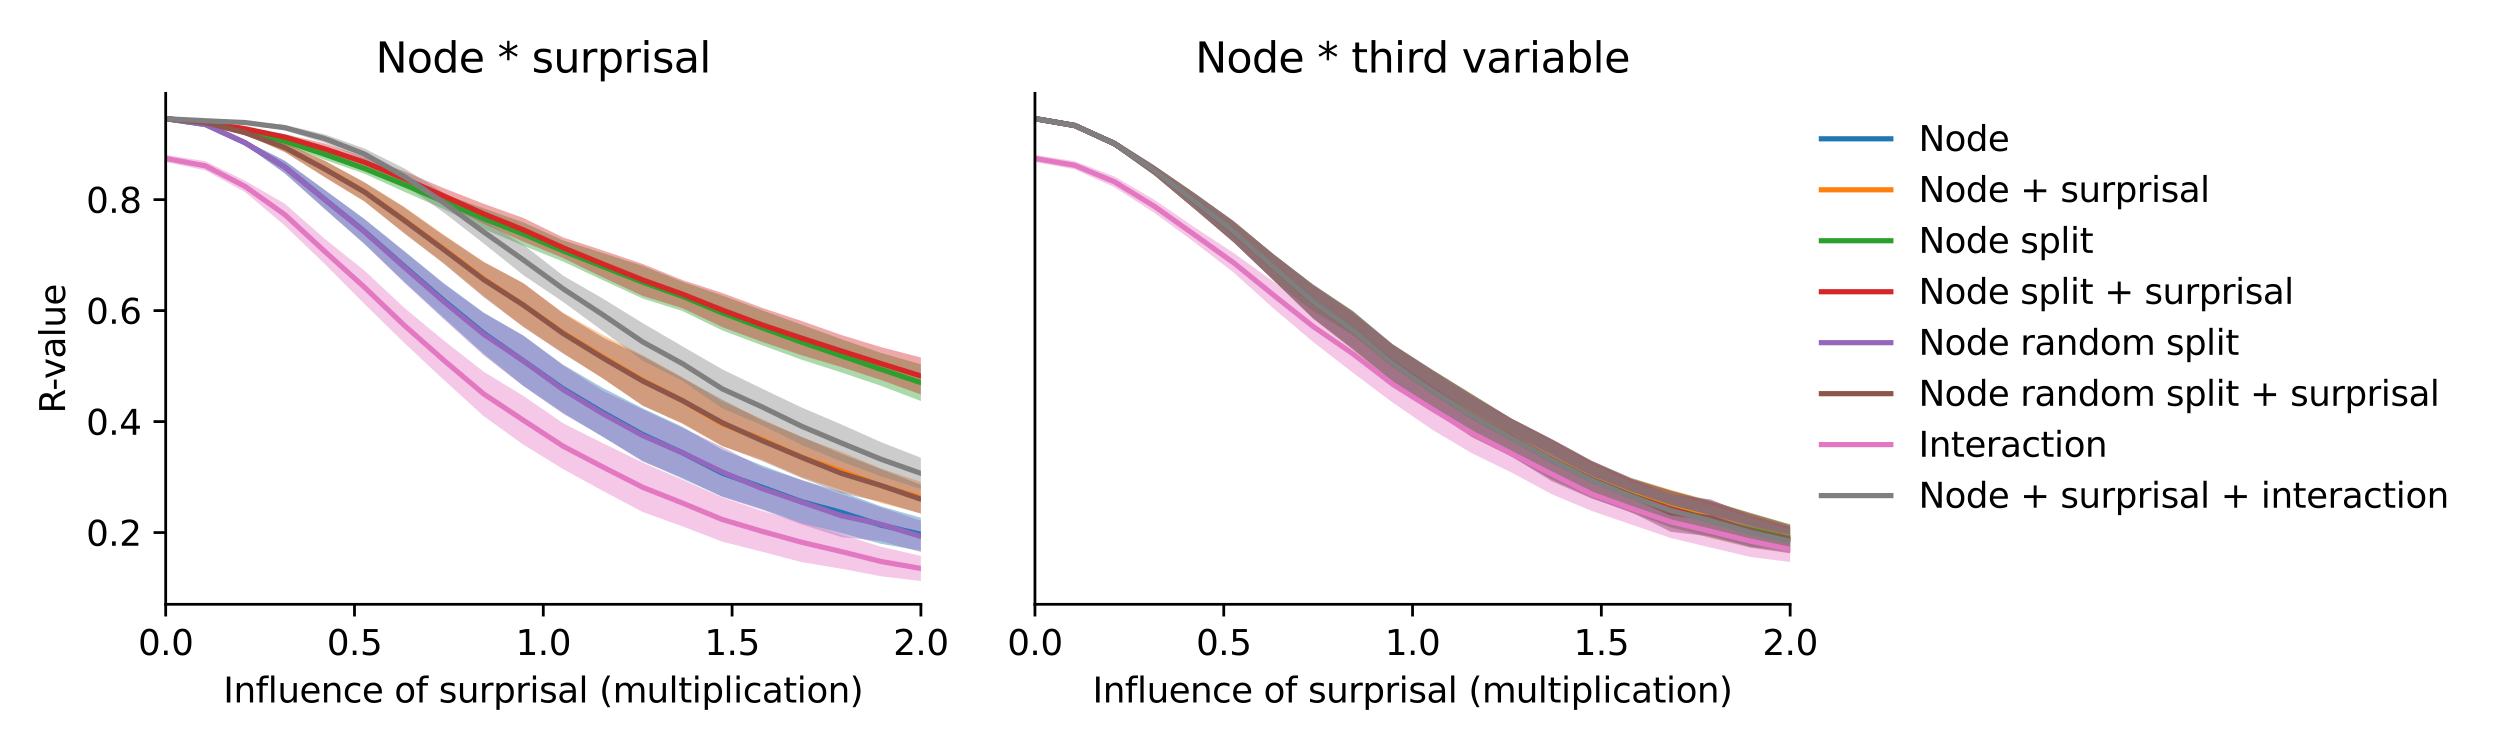 <?xml version="1.0" encoding="utf-8" standalone="no"?>
<!DOCTYPE svg PUBLIC "-//W3C//DTD SVG 1.1//EN"
  "http://www.w3.org/Graphics/SVG/1.1/DTD/svg11.dtd">
<svg xmlns:xlink="http://www.w3.org/1999/xlink" width="720pt" height="216pt" viewBox="0 0 720 216" xmlns="http://www.w3.org/2000/svg" version="1.1">
 <defs>
  <style type="text/css">*{stroke-linejoin: round; stroke-linecap: butt}</style>
 </defs>
 <g id="figure_1">
  <g id="patch_1">
   <path d="M 0 216 
L 720 216 
L 720 0 
L 0 0 
z
" style="fill: #ffffff"/>
  </g>
  <g id="axes_1">
   <g id="patch_2">
    <path d="M 47.72 174.04 
L 265.215 174.04 
L 265.215 26.88 
L 47.72 26.88 
z
" style="fill: #ffffff"/>
   </g>
   <g id="PolyCollection_1">
    <path d="M 47.72 33.645 
L 47.72 34.704 
L 59.167 36.402 
L 70.614 41.784 
L 82.061 49.922 
L 93.508 60.146 
L 104.956 70.215 
L 116.403 81.149 
L 127.85 91.581 
L 139.297 101.907 
L 150.744 111.137 
L 162.191 118.907 
L 173.638 125.854 
L 185.085 132.692 
L 196.532 137.888 
L 207.979 143.005 
L 219.427 146.591 
L 230.874 150.687 
L 242.321 153.502 
L 253.768 156.642 
L 265.215 158.632 
L 265.215 149.11 
L 265.215 149.11 
L 253.768 145.842 
L 242.321 141.647 
L 230.874 138.296 
L 219.427 134.021 
L 207.979 129.518 
L 196.532 122.908 
L 185.085 117.594 
L 173.638 111.732 
L 162.191 105.032 
L 150.744 96.708 
L 139.297 89.999 
L 127.85 81.596 
L 116.403 72.245 
L 104.956 63.053 
L 93.508 54.67 
L 82.061 46.32 
L 70.614 40.502 
L 59.167 35.314 
L 47.72 33.645 
z
" clip-path="url(#p6523607a8d)" style="fill: #1f77b4; fill-opacity: 0.4"/>
   </g>
   <g id="PolyCollection_2">
    <path d="M 47.72 33.653 
L 47.72 34.72 
L 59.167 35.851 
L 70.614 38.738 
L 82.061 43.822 
L 93.508 50.99 
L 104.956 57.983 
L 116.403 67.074 
L 127.85 75.784 
L 139.297 85.303 
L 150.744 94.068 
L 162.191 101.639 
L 173.638 109.037 
L 185.085 116.729 
L 196.532 122.104 
L 207.979 128.5 
L 219.427 132.404 
L 230.874 137.389 
L 242.321 141.136 
L 253.768 144.885 
L 265.215 147.829 
L 265.215 138.769 
L 265.215 138.769 
L 253.768 134.932 
L 242.321 130.137 
L 230.874 125.937 
L 219.427 120.634 
L 207.979 115.572 
L 196.532 108.612 
L 185.085 102.273 
L 173.638 96.479 
L 162.191 90.062 
L 150.744 81.624 
L 139.297 75.338 
L 127.85 67.629 
L 116.403 59.531 
L 104.956 52.459 
L 93.508 46.259 
L 82.061 41.154 
L 70.614 37.68 
L 59.167 34.789 
L 47.72 33.653 
z
" clip-path="url(#p6523607a8d)" style="fill: #ff7f0e; fill-opacity: 0.4"/>
   </g>
   <g id="PolyCollection_3">
    <path d="M 47.72 33.655 
L 47.72 34.724 
L 59.167 35.998 
L 70.614 38.253 
L 82.061 41.678 
L 93.508 46.033 
L 104.956 50.038 
L 116.403 55.22 
L 127.85 60.268 
L 139.297 65.936 
L 150.744 70.792 
L 162.191 75.339 
L 173.638 80.691 
L 185.085 85.982 
L 196.532 89.574 
L 207.979 95.141 
L 219.427 99.432 
L 230.874 103.604 
L 242.321 107.272 
L 253.768 111.138 
L 265.215 115.501 
L 265.215 104.916 
L 265.215 104.916 
L 253.768 101.651 
L 242.321 97.695 
L 230.874 93.515 
L 219.427 89.351 
L 207.979 85.09 
L 196.532 81.149 
L 185.085 76.559 
L 173.638 72.9 
L 162.191 69.231 
L 150.744 64.056 
L 139.297 59.993 
L 127.85 55.895 
L 116.403 51.126 
L 104.956 47.021 
L 93.508 42.868 
L 82.061 39.638 
L 70.614 37.399 
L 59.167 34.986 
L 47.72 33.655 
z
" clip-path="url(#p6523607a8d)" style="fill: #2ca02c; fill-opacity: 0.4"/>
   </g>
   <g id="PolyCollection_4">
    <path d="M 47.72 33.664 
L 47.72 34.738 
L 59.167 35.776 
L 70.614 37.462 
L 82.061 40.329 
L 93.508 44.444 
L 104.956 48.208 
L 116.403 53.509 
L 127.85 58.716 
L 139.297 64.492 
L 150.744 69.621 
L 162.191 74.321 
L 173.638 79.91 
L 185.085 85.227 
L 196.532 88.763 
L 207.979 94.191 
L 219.427 98.43 
L 230.874 102.328 
L 242.321 105.712 
L 253.768 109.473 
L 265.215 113.609 
L 265.215 102.955 
L 265.215 102.955 
L 253.768 99.978 
L 242.321 96.488 
L 230.874 92.451 
L 219.427 88.643 
L 207.979 84.363 
L 196.532 80.659 
L 185.085 76.01 
L 173.638 72.145 
L 162.191 68.388 
L 150.744 62.782 
L 139.297 58.687 
L 127.85 54.211 
L 116.403 49.32 
L 104.956 45.204 
L 93.508 41.317 
L 82.061 38.64 
L 70.614 36.69 
L 59.167 34.747 
L 47.72 33.664 
z
" clip-path="url(#p6523607a8d)" style="fill: #d62728; fill-opacity: 0.4"/>
   </g>
   <g id="PolyCollection_5">
    <path d="M 47.72 33.651 
L 47.72 34.709 
L 59.167 36.398 
L 70.614 41.769 
L 82.061 49.976 
L 93.508 60.216 
L 104.956 70.294 
L 116.403 81.375 
L 127.85 91.986 
L 139.297 102.337 
L 150.744 111.216 
L 162.191 119.191 
L 173.638 125.742 
L 185.085 132.966 
L 196.532 137.57 
L 207.979 143.105 
L 219.427 146.809 
L 230.874 151.045 
L 242.321 154.698 
L 253.768 155.862 
L 265.215 159.006 
L 265.215 149.998 
L 265.215 149.998 
L 253.768 146.153 
L 242.321 142.358 
L 230.874 138.2 
L 219.427 134.581 
L 207.979 128.712 
L 196.532 123.215 
L 185.085 117.922 
L 173.638 112.569 
L 162.191 105.271 
L 150.744 96.613 
L 139.297 90.204 
L 127.85 81.787 
L 116.403 72.477 
L 104.956 63.155 
L 93.508 54.731 
L 82.061 46.362 
L 70.614 40.486 
L 59.167 35.319 
L 47.72 33.651 
z
" clip-path="url(#p6523607a8d)" style="fill: #9467bd; fill-opacity: 0.4"/>
   </g>
   <g id="PolyCollection_6">
    <path d="M 47.72 33.66 
L 47.72 34.726 
L 59.167 35.848 
L 70.614 38.736 
L 82.061 43.82 
L 93.508 51.031 
L 104.956 58.027 
L 116.403 67.221 
L 127.85 76.006 
L 139.297 85.572 
L 150.744 94.214 
L 162.191 101.862 
L 173.638 108.972 
L 185.085 116.884 
L 196.532 121.91 
L 207.979 128.408 
L 219.427 132.745 
L 230.874 137.67 
L 242.321 141.986 
L 253.768 144.541 
L 265.215 147.946 
L 265.215 139.594 
L 265.215 139.594 
L 253.768 135.145 
L 242.321 130.701 
L 230.874 125.777 
L 219.427 121.018 
L 207.979 115.066 
L 196.532 108.838 
L 185.085 102.578 
L 173.638 97.221 
L 162.191 90.253 
L 150.744 81.536 
L 139.297 75.496 
L 127.85 67.846 
L 116.403 59.733 
L 104.956 52.55 
L 93.508 46.303 
L 82.061 41.182 
L 70.614 37.676 
L 59.167 34.795 
L 47.72 33.66 
z
" clip-path="url(#p6523607a8d)" style="fill: #8c564b; fill-opacity: 0.4"/>
   </g>
   <g id="PolyCollection_7">
    <path d="M 47.72 44.613 
L 47.72 46.655 
L 59.167 49.089 
L 70.614 55.333 
L 82.061 65.019 
L 93.508 76.01 
L 104.956 87.54 
L 116.403 98.723 
L 127.85 109.457 
L 139.297 119.843 
L 150.744 128.068 
L 162.191 135.121 
L 173.638 141.383 
L 185.085 147.451 
L 196.532 151.602 
L 207.979 155.989 
L 219.427 158.892 
L 230.874 161.911 
L 242.321 163.792 
L 253.768 165.972 
L 265.215 167.351 
L 265.215 160.098 
L 265.215 160.098 
L 253.768 157.477 
L 242.321 153.941 
L 230.874 150.441 
L 219.427 147.14 
L 207.979 143.219 
L 196.532 138.153 
L 185.085 133.23 
L 173.638 127.641 
L 162.191 121.913 
L 150.744 114.015 
L 139.297 107.058 
L 127.85 98.105 
L 116.403 88.629 
L 104.956 77.913 
L 93.508 68.772 
L 82.061 58.68 
L 70.614 52.082 
L 59.167 46.449 
L 47.72 44.613 
z
" clip-path="url(#p6523607a8d)" style="fill: #e377c2; fill-opacity: 0.4"/>
   </g>
   <g id="PolyCollection_8">
    <path d="M 47.72 33.66 
L 47.72 34.725 
L 59.167 35.273 
L 70.614 35.76 
L 82.061 37.593 
L 93.508 41.126 
L 104.956 45.945 
L 116.403 53.14 
L 127.85 61.244 
L 139.297 70.112 
L 150.744 79.278 
L 162.191 86.956 
L 173.638 95.351 
L 185.085 103.885 
L 196.532 109.711 
L 207.979 117.613 
L 219.427 122.446 
L 230.874 128.17 
L 242.321 132.94 
L 253.768 137.201 
L 265.215 140.822 
L 265.215 131.836 
L 265.215 131.836 
L 253.768 127.355 
L 242.321 122.24 
L 230.874 117.367 
L 219.427 111.908 
L 207.979 106.354 
L 196.532 99.74 
L 185.085 93.054 
L 173.638 85.998 
L 162.191 79.398 
L 150.744 70.478 
L 139.297 63.478 
L 127.85 55.558 
L 116.403 48.491 
L 104.956 42.775 
L 93.508 38.697 
L 82.061 35.98 
L 70.614 34.834 
L 59.167 34.28 
L 47.72 33.66 
z
" clip-path="url(#p6523607a8d)" style="fill: #7f7f7f; fill-opacity: 0.4"/>
   </g>
   <g id="matplotlib.axis_1">
    <g id="xtick_1">
     <g id="line2d_1">
      <defs>
       <path id="m69ab4d8ad0" d="M 0 0 
L 0 3.5 
" style="stroke: #000000; stroke-width: 0.8"/>
      </defs>
      <g>
       <use xlink:href="#m69ab4d8ad0" x="47.72" y="174.04" style="stroke: #000000; stroke-width: 0.8"/>
      </g>
     </g>
     <g id="text_1">
      <!-- 0.0 -->
      <g transform="translate(39.768 188.638)scale(0.1 -0.1)">
       <defs>
        <path id="DejaVuSans-30" d="M 2034 4250 
Q 1547 4250 1301 3770 
Q 1056 3291 1056 2328 
Q 1056 1369 1301 889 
Q 1547 409 2034 409 
Q 2525 409 2770 889 
Q 3016 1369 3016 2328 
Q 3016 3291 2770 3770 
Q 2525 4250 2034 4250 
z
M 2034 4750 
Q 2819 4750 3233 4129 
Q 3647 3509 3647 2328 
Q 3647 1150 3233 529 
Q 2819 -91 2034 -91 
Q 1250 -91 836 529 
Q 422 1150 422 2328 
Q 422 3509 836 4129 
Q 1250 4750 2034 4750 
z
" transform="scale(0.016)"/>
        <path id="DejaVuSans-2e" d="M 684 794 
L 1344 794 
L 1344 0 
L 684 0 
L 684 794 
z
" transform="scale(0.016)"/>
       </defs>
       <use xlink:href="#DejaVuSans-30"/>
       <use xlink:href="#DejaVuSans-2e" x="63.623"/>
       <use xlink:href="#DejaVuSans-30" x="95.41"/>
      </g>
     </g>
    </g>
    <g id="xtick_2">
     <g id="line2d_2">
      <g>
       <use xlink:href="#m69ab4d8ad0" x="102.094" y="174.04" style="stroke: #000000; stroke-width: 0.8"/>
      </g>
     </g>
     <g id="text_2">
      <!-- 0.5 -->
      <g transform="translate(94.142 188.638)scale(0.1 -0.1)">
       <defs>
        <path id="DejaVuSans-35" d="M 691 4666 
L 3169 4666 
L 3169 4134 
L 1269 4134 
L 1269 2991 
Q 1406 3038 1543 3061 
Q 1681 3084 1819 3084 
Q 2600 3084 3056 2656 
Q 3513 2228 3513 1497 
Q 3513 744 3044 326 
Q 2575 -91 1722 -91 
Q 1428 -91 1123 -41 
Q 819 9 494 109 
L 494 744 
Q 775 591 1075 516 
Q 1375 441 1709 441 
Q 2250 441 2565 725 
Q 2881 1009 2881 1497 
Q 2881 1984 2565 2268 
Q 2250 2553 1709 2553 
Q 1456 2553 1204 2497 
Q 953 2441 691 2322 
L 691 4666 
z
" transform="scale(0.016)"/>
       </defs>
       <use xlink:href="#DejaVuSans-30"/>
       <use xlink:href="#DejaVuSans-2e" x="63.623"/>
       <use xlink:href="#DejaVuSans-35" x="95.41"/>
      </g>
     </g>
    </g>
    <g id="xtick_3">
     <g id="line2d_3">
      <g>
       <use xlink:href="#m69ab4d8ad0" x="156.468" y="174.04" style="stroke: #000000; stroke-width: 0.8"/>
      </g>
     </g>
     <g id="text_3">
      <!-- 1.0 -->
      <g transform="translate(148.516 188.638)scale(0.1 -0.1)">
       <defs>
        <path id="DejaVuSans-31" d="M 794 531 
L 1825 531 
L 1825 4091 
L 703 3866 
L 703 4441 
L 1819 4666 
L 2450 4666 
L 2450 531 
L 3481 531 
L 3481 0 
L 794 0 
L 794 531 
z
" transform="scale(0.016)"/>
       </defs>
       <use xlink:href="#DejaVuSans-31"/>
       <use xlink:href="#DejaVuSans-2e" x="63.623"/>
       <use xlink:href="#DejaVuSans-30" x="95.41"/>
      </g>
     </g>
    </g>
    <g id="xtick_4">
     <g id="line2d_4">
      <g>
       <use xlink:href="#m69ab4d8ad0" x="210.841" y="174.04" style="stroke: #000000; stroke-width: 0.8"/>
      </g>
     </g>
     <g id="text_4">
      <!-- 1.5 -->
      <g transform="translate(202.89 188.638)scale(0.1 -0.1)">
       <use xlink:href="#DejaVuSans-31"/>
       <use xlink:href="#DejaVuSans-2e" x="63.623"/>
       <use xlink:href="#DejaVuSans-35" x="95.41"/>
      </g>
     </g>
    </g>
    <g id="xtick_5">
     <g id="line2d_5">
      <g>
       <use xlink:href="#m69ab4d8ad0" x="265.215" y="174.04" style="stroke: #000000; stroke-width: 0.8"/>
      </g>
     </g>
     <g id="text_5">
      <!-- 2.0 -->
      <g transform="translate(257.263 188.638)scale(0.1 -0.1)">
       <defs>
        <path id="DejaVuSans-32" d="M 1228 531 
L 3431 531 
L 3431 0 
L 469 0 
L 469 531 
Q 828 903 1448 1529 
Q 2069 2156 2228 2338 
Q 2531 2678 2651 2914 
Q 2772 3150 2772 3378 
Q 2772 3750 2511 3984 
Q 2250 4219 1831 4219 
Q 1534 4219 1204 4116 
Q 875 4013 500 3803 
L 500 4441 
Q 881 4594 1212 4672 
Q 1544 4750 1819 4750 
Q 2544 4750 2975 4387 
Q 3406 4025 3406 3419 
Q 3406 3131 3298 2873 
Q 3191 2616 2906 2266 
Q 2828 2175 2409 1742 
Q 1991 1309 1228 531 
z
" transform="scale(0.016)"/>
       </defs>
       <use xlink:href="#DejaVuSans-32"/>
       <use xlink:href="#DejaVuSans-2e" x="63.623"/>
       <use xlink:href="#DejaVuSans-30" x="95.41"/>
      </g>
     </g>
    </g>
    <g id="text_6">
     <!-- Influence of surprisal (multiplication) -->
     <g transform="translate(64.321 202.317)scale(0.1 -0.1)">
      <defs>
       <path id="DejaVuSans-49" d="M 628 4666 
L 1259 4666 
L 1259 0 
L 628 0 
L 628 4666 
z
" transform="scale(0.016)"/>
       <path id="DejaVuSans-6e" d="M 3513 2113 
L 3513 0 
L 2938 0 
L 2938 2094 
Q 2938 2591 2744 2837 
Q 2550 3084 2163 3084 
Q 1697 3084 1428 2787 
Q 1159 2491 1159 1978 
L 1159 0 
L 581 0 
L 581 3500 
L 1159 3500 
L 1159 2956 
Q 1366 3272 1645 3428 
Q 1925 3584 2291 3584 
Q 2894 3584 3203 3211 
Q 3513 2838 3513 2113 
z
" transform="scale(0.016)"/>
       <path id="DejaVuSans-66" d="M 2375 4863 
L 2375 4384 
L 1825 4384 
Q 1516 4384 1395 4259 
Q 1275 4134 1275 3809 
L 1275 3500 
L 2222 3500 
L 2222 3053 
L 1275 3053 
L 1275 0 
L 697 0 
L 697 3053 
L 147 3053 
L 147 3500 
L 697 3500 
L 697 3744 
Q 697 4328 969 4595 
Q 1241 4863 1831 4863 
L 2375 4863 
z
" transform="scale(0.016)"/>
       <path id="DejaVuSans-6c" d="M 603 4863 
L 1178 4863 
L 1178 0 
L 603 0 
L 603 4863 
z
" transform="scale(0.016)"/>
       <path id="DejaVuSans-75" d="M 544 1381 
L 544 3500 
L 1119 3500 
L 1119 1403 
Q 1119 906 1312 657 
Q 1506 409 1894 409 
Q 2359 409 2629 706 
Q 2900 1003 2900 1516 
L 2900 3500 
L 3475 3500 
L 3475 0 
L 2900 0 
L 2900 538 
Q 2691 219 2414 64 
Q 2138 -91 1772 -91 
Q 1169 -91 856 284 
Q 544 659 544 1381 
z
M 1991 3584 
L 1991 3584 
z
" transform="scale(0.016)"/>
       <path id="DejaVuSans-65" d="M 3597 1894 
L 3597 1613 
L 953 1613 
Q 991 1019 1311 708 
Q 1631 397 2203 397 
Q 2534 397 2845 478 
Q 3156 559 3463 722 
L 3463 178 
Q 3153 47 2828 -22 
Q 2503 -91 2169 -91 
Q 1331 -91 842 396 
Q 353 884 353 1716 
Q 353 2575 817 3079 
Q 1281 3584 2069 3584 
Q 2775 3584 3186 3129 
Q 3597 2675 3597 1894 
z
M 3022 2063 
Q 3016 2534 2758 2815 
Q 2500 3097 2075 3097 
Q 1594 3097 1305 2825 
Q 1016 2553 972 2059 
L 3022 2063 
z
" transform="scale(0.016)"/>
       <path id="DejaVuSans-63" d="M 3122 3366 
L 3122 2828 
Q 2878 2963 2633 3030 
Q 2388 3097 2138 3097 
Q 1578 3097 1268 2742 
Q 959 2388 959 1747 
Q 959 1106 1268 751 
Q 1578 397 2138 397 
Q 2388 397 2633 464 
Q 2878 531 3122 666 
L 3122 134 
Q 2881 22 2623 -34 
Q 2366 -91 2075 -91 
Q 1284 -91 818 406 
Q 353 903 353 1747 
Q 353 2603 823 3093 
Q 1294 3584 2113 3584 
Q 2378 3584 2631 3529 
Q 2884 3475 3122 3366 
z
" transform="scale(0.016)"/>
       <path id="DejaVuSans-20" transform="scale(0.016)"/>
       <path id="DejaVuSans-6f" d="M 1959 3097 
Q 1497 3097 1228 2736 
Q 959 2375 959 1747 
Q 959 1119 1226 758 
Q 1494 397 1959 397 
Q 2419 397 2687 759 
Q 2956 1122 2956 1747 
Q 2956 2369 2687 2733 
Q 2419 3097 1959 3097 
z
M 1959 3584 
Q 2709 3584 3137 3096 
Q 3566 2609 3566 1747 
Q 3566 888 3137 398 
Q 2709 -91 1959 -91 
Q 1206 -91 779 398 
Q 353 888 353 1747 
Q 353 2609 779 3096 
Q 1206 3584 1959 3584 
z
" transform="scale(0.016)"/>
       <path id="DejaVuSans-73" d="M 2834 3397 
L 2834 2853 
Q 2591 2978 2328 3040 
Q 2066 3103 1784 3103 
Q 1356 3103 1142 2972 
Q 928 2841 928 2578 
Q 928 2378 1081 2264 
Q 1234 2150 1697 2047 
L 1894 2003 
Q 2506 1872 2764 1633 
Q 3022 1394 3022 966 
Q 3022 478 2636 193 
Q 2250 -91 1575 -91 
Q 1294 -91 989 -36 
Q 684 19 347 128 
L 347 722 
Q 666 556 975 473 
Q 1284 391 1588 391 
Q 1994 391 2212 530 
Q 2431 669 2431 922 
Q 2431 1156 2273 1281 
Q 2116 1406 1581 1522 
L 1381 1569 
Q 847 1681 609 1914 
Q 372 2147 372 2553 
Q 372 3047 722 3315 
Q 1072 3584 1716 3584 
Q 2034 3584 2315 3537 
Q 2597 3491 2834 3397 
z
" transform="scale(0.016)"/>
       <path id="DejaVuSans-72" d="M 2631 2963 
Q 2534 3019 2420 3045 
Q 2306 3072 2169 3072 
Q 1681 3072 1420 2755 
Q 1159 2438 1159 1844 
L 1159 0 
L 581 0 
L 581 3500 
L 1159 3500 
L 1159 2956 
Q 1341 3275 1631 3429 
Q 1922 3584 2338 3584 
Q 2397 3584 2469 3576 
Q 2541 3569 2628 3553 
L 2631 2963 
z
" transform="scale(0.016)"/>
       <path id="DejaVuSans-70" d="M 1159 525 
L 1159 -1331 
L 581 -1331 
L 581 3500 
L 1159 3500 
L 1159 2969 
Q 1341 3281 1617 3432 
Q 1894 3584 2278 3584 
Q 2916 3584 3314 3078 
Q 3713 2572 3713 1747 
Q 3713 922 3314 415 
Q 2916 -91 2278 -91 
Q 1894 -91 1617 61 
Q 1341 213 1159 525 
z
M 3116 1747 
Q 3116 2381 2855 2742 
Q 2594 3103 2138 3103 
Q 1681 3103 1420 2742 
Q 1159 2381 1159 1747 
Q 1159 1113 1420 752 
Q 1681 391 2138 391 
Q 2594 391 2855 752 
Q 3116 1113 3116 1747 
z
" transform="scale(0.016)"/>
       <path id="DejaVuSans-69" d="M 603 3500 
L 1178 3500 
L 1178 0 
L 603 0 
L 603 3500 
z
M 603 4863 
L 1178 4863 
L 1178 4134 
L 603 4134 
L 603 4863 
z
" transform="scale(0.016)"/>
       <path id="DejaVuSans-61" d="M 2194 1759 
Q 1497 1759 1228 1600 
Q 959 1441 959 1056 
Q 959 750 1161 570 
Q 1363 391 1709 391 
Q 2188 391 2477 730 
Q 2766 1069 2766 1631 
L 2766 1759 
L 2194 1759 
z
M 3341 1997 
L 3341 0 
L 2766 0 
L 2766 531 
Q 2569 213 2275 61 
Q 1981 -91 1556 -91 
Q 1019 -91 701 211 
Q 384 513 384 1019 
Q 384 1609 779 1909 
Q 1175 2209 1959 2209 
L 2766 2209 
L 2766 2266 
Q 2766 2663 2505 2880 
Q 2244 3097 1772 3097 
Q 1472 3097 1187 3025 
Q 903 2953 641 2809 
L 641 3341 
Q 956 3463 1253 3523 
Q 1550 3584 1831 3584 
Q 2591 3584 2966 3190 
Q 3341 2797 3341 1997 
z
" transform="scale(0.016)"/>
       <path id="DejaVuSans-28" d="M 1984 4856 
Q 1566 4138 1362 3434 
Q 1159 2731 1159 2009 
Q 1159 1288 1364 580 
Q 1569 -128 1984 -844 
L 1484 -844 
Q 1016 -109 783 600 
Q 550 1309 550 2009 
Q 550 2706 781 3412 
Q 1013 4119 1484 4856 
L 1984 4856 
z
" transform="scale(0.016)"/>
       <path id="DejaVuSans-6d" d="M 3328 2828 
Q 3544 3216 3844 3400 
Q 4144 3584 4550 3584 
Q 5097 3584 5394 3201 
Q 5691 2819 5691 2113 
L 5691 0 
L 5113 0 
L 5113 2094 
Q 5113 2597 4934 2840 
Q 4756 3084 4391 3084 
Q 3944 3084 3684 2787 
Q 3425 2491 3425 1978 
L 3425 0 
L 2847 0 
L 2847 2094 
Q 2847 2600 2669 2842 
Q 2491 3084 2119 3084 
Q 1678 3084 1418 2786 
Q 1159 2488 1159 1978 
L 1159 0 
L 581 0 
L 581 3500 
L 1159 3500 
L 1159 2956 
Q 1356 3278 1631 3431 
Q 1906 3584 2284 3584 
Q 2666 3584 2933 3390 
Q 3200 3197 3328 2828 
z
" transform="scale(0.016)"/>
       <path id="DejaVuSans-74" d="M 1172 4494 
L 1172 3500 
L 2356 3500 
L 2356 3053 
L 1172 3053 
L 1172 1153 
Q 1172 725 1289 603 
Q 1406 481 1766 481 
L 2356 481 
L 2356 0 
L 1766 0 
Q 1100 0 847 248 
Q 594 497 594 1153 
L 594 3053 
L 172 3053 
L 172 3500 
L 594 3500 
L 594 4494 
L 1172 4494 
z
" transform="scale(0.016)"/>
       <path id="DejaVuSans-29" d="M 513 4856 
L 1013 4856 
Q 1481 4119 1714 3412 
Q 1947 2706 1947 2009 
Q 1947 1309 1714 600 
Q 1481 -109 1013 -844 
L 513 -844 
Q 928 -128 1133 580 
Q 1338 1288 1338 2009 
Q 1338 2731 1133 3434 
Q 928 4138 513 4856 
z
" transform="scale(0.016)"/>
      </defs>
      <use xlink:href="#DejaVuSans-49"/>
      <use xlink:href="#DejaVuSans-6e" x="29.492"/>
      <use xlink:href="#DejaVuSans-66" x="92.871"/>
      <use xlink:href="#DejaVuSans-6c" x="128.076"/>
      <use xlink:href="#DejaVuSans-75" x="155.859"/>
      <use xlink:href="#DejaVuSans-65" x="219.238"/>
      <use xlink:href="#DejaVuSans-6e" x="280.762"/>
      <use xlink:href="#DejaVuSans-63" x="344.141"/>
      <use xlink:href="#DejaVuSans-65" x="399.121"/>
      <use xlink:href="#DejaVuSans-20" x="460.645"/>
      <use xlink:href="#DejaVuSans-6f" x="492.432"/>
      <use xlink:href="#DejaVuSans-66" x="553.613"/>
      <use xlink:href="#DejaVuSans-20" x="588.818"/>
      <use xlink:href="#DejaVuSans-73" x="620.605"/>
      <use xlink:href="#DejaVuSans-75" x="672.705"/>
      <use xlink:href="#DejaVuSans-72" x="736.084"/>
      <use xlink:href="#DejaVuSans-70" x="777.197"/>
      <use xlink:href="#DejaVuSans-72" x="840.674"/>
      <use xlink:href="#DejaVuSans-69" x="881.787"/>
      <use xlink:href="#DejaVuSans-73" x="909.57"/>
      <use xlink:href="#DejaVuSans-61" x="961.67"/>
      <use xlink:href="#DejaVuSans-6c" x="1022.949"/>
      <use xlink:href="#DejaVuSans-20" x="1050.732"/>
      <use xlink:href="#DejaVuSans-28" x="1082.52"/>
      <use xlink:href="#DejaVuSans-6d" x="1121.533"/>
      <use xlink:href="#DejaVuSans-75" x="1218.945"/>
      <use xlink:href="#DejaVuSans-6c" x="1282.324"/>
      <use xlink:href="#DejaVuSans-74" x="1310.107"/>
      <use xlink:href="#DejaVuSans-69" x="1349.316"/>
      <use xlink:href="#DejaVuSans-70" x="1377.1"/>
      <use xlink:href="#DejaVuSans-6c" x="1440.576"/>
      <use xlink:href="#DejaVuSans-69" x="1468.359"/>
      <use xlink:href="#DejaVuSans-63" x="1496.143"/>
      <use xlink:href="#DejaVuSans-61" x="1551.123"/>
      <use xlink:href="#DejaVuSans-74" x="1612.402"/>
      <use xlink:href="#DejaVuSans-69" x="1651.611"/>
      <use xlink:href="#DejaVuSans-6f" x="1679.395"/>
      <use xlink:href="#DejaVuSans-6e" x="1740.576"/>
      <use xlink:href="#DejaVuSans-29" x="1803.955"/>
     </g>
    </g>
   </g>
   <g id="matplotlib.axis_2">
    <g id="ytick_1">
     <g id="line2d_6">
      <defs>
       <path id="mcaf2a434cb" d="M 0 0 
L -3.5 0 
" style="stroke: #000000; stroke-width: 0.8"/>
      </defs>
      <g>
       <use xlink:href="#mcaf2a434cb" x="47.72" y="153.378" style="stroke: #000000; stroke-width: 0.8"/>
      </g>
     </g>
     <g id="text_7">
      <!-- 0.2 -->
      <g transform="translate(24.817 157.177)scale(0.1 -0.1)">
       <use xlink:href="#DejaVuSans-30"/>
       <use xlink:href="#DejaVuSans-2e" x="63.623"/>
       <use xlink:href="#DejaVuSans-32" x="95.41"/>
      </g>
     </g>
    </g>
    <g id="ytick_2">
     <g id="line2d_7">
      <g>
       <use xlink:href="#mcaf2a434cb" x="47.72" y="121.416" style="stroke: #000000; stroke-width: 0.8"/>
      </g>
     </g>
     <g id="text_8">
      <!-- 0.4 -->
      <g transform="translate(24.817 125.215)scale(0.1 -0.1)">
       <defs>
        <path id="DejaVuSans-34" d="M 2419 4116 
L 825 1625 
L 2419 1625 
L 2419 4116 
z
M 2253 4666 
L 3047 4666 
L 3047 1625 
L 3713 1625 
L 3713 1100 
L 3047 1100 
L 3047 0 
L 2419 0 
L 2419 1100 
L 313 1100 
L 313 1709 
L 2253 4666 
z
" transform="scale(0.016)"/>
       </defs>
       <use xlink:href="#DejaVuSans-30"/>
       <use xlink:href="#DejaVuSans-2e" x="63.623"/>
       <use xlink:href="#DejaVuSans-34" x="95.41"/>
      </g>
     </g>
    </g>
    <g id="ytick_3">
     <g id="line2d_8">
      <g>
       <use xlink:href="#mcaf2a434cb" x="47.72" y="89.454" style="stroke: #000000; stroke-width: 0.8"/>
      </g>
     </g>
     <g id="text_9">
      <!-- 0.6 -->
      <g transform="translate(24.817 93.254)scale(0.1 -0.1)">
       <defs>
        <path id="DejaVuSans-36" d="M 2113 2584 
Q 1688 2584 1439 2293 
Q 1191 2003 1191 1497 
Q 1191 994 1439 701 
Q 1688 409 2113 409 
Q 2538 409 2786 701 
Q 3034 994 3034 1497 
Q 3034 2003 2786 2293 
Q 2538 2584 2113 2584 
z
M 3366 4563 
L 3366 3988 
Q 3128 4100 2886 4159 
Q 2644 4219 2406 4219 
Q 1781 4219 1451 3797 
Q 1122 3375 1075 2522 
Q 1259 2794 1537 2939 
Q 1816 3084 2150 3084 
Q 2853 3084 3261 2657 
Q 3669 2231 3669 1497 
Q 3669 778 3244 343 
Q 2819 -91 2113 -91 
Q 1303 -91 875 529 
Q 447 1150 447 2328 
Q 447 3434 972 4092 
Q 1497 4750 2381 4750 
Q 2619 4750 2861 4703 
Q 3103 4656 3366 4563 
z
" transform="scale(0.016)"/>
       </defs>
       <use xlink:href="#DejaVuSans-30"/>
       <use xlink:href="#DejaVuSans-2e" x="63.623"/>
       <use xlink:href="#DejaVuSans-36" x="95.41"/>
      </g>
     </g>
    </g>
    <g id="ytick_4">
     <g id="line2d_9">
      <g>
       <use xlink:href="#mcaf2a434cb" x="47.72" y="57.493" style="stroke: #000000; stroke-width: 0.8"/>
      </g>
     </g>
     <g id="text_10">
      <!-- 0.8 -->
      <g transform="translate(24.817 61.292)scale(0.1 -0.1)">
       <defs>
        <path id="DejaVuSans-38" d="M 2034 2216 
Q 1584 2216 1326 1975 
Q 1069 1734 1069 1313 
Q 1069 891 1326 650 
Q 1584 409 2034 409 
Q 2484 409 2743 651 
Q 3003 894 3003 1313 
Q 3003 1734 2745 1975 
Q 2488 2216 2034 2216 
z
M 1403 2484 
Q 997 2584 770 2862 
Q 544 3141 544 3541 
Q 544 4100 942 4425 
Q 1341 4750 2034 4750 
Q 2731 4750 3128 4425 
Q 3525 4100 3525 3541 
Q 3525 3141 3298 2862 
Q 3072 2584 2669 2484 
Q 3125 2378 3379 2068 
Q 3634 1759 3634 1313 
Q 3634 634 3220 271 
Q 2806 -91 2034 -91 
Q 1263 -91 848 271 
Q 434 634 434 1313 
Q 434 1759 690 2068 
Q 947 2378 1403 2484 
z
M 1172 3481 
Q 1172 3119 1398 2916 
Q 1625 2713 2034 2713 
Q 2441 2713 2670 2916 
Q 2900 3119 2900 3481 
Q 2900 3844 2670 4047 
Q 2441 4250 2034 4250 
Q 1625 4250 1398 4047 
Q 1172 3844 1172 3481 
z
" transform="scale(0.016)"/>
       </defs>
       <use xlink:href="#DejaVuSans-30"/>
       <use xlink:href="#DejaVuSans-2e" x="63.623"/>
       <use xlink:href="#DejaVuSans-38" x="95.41"/>
      </g>
     </g>
    </g>
    <g id="text_11">
     <!-- R-value -->
     <g transform="translate(18.737 119.065)rotate(-90)scale(0.1 -0.1)">
      <defs>
       <path id="DejaVuSans-52" d="M 2841 2188 
Q 3044 2119 3236 1894 
Q 3428 1669 3622 1275 
L 4263 0 
L 3584 0 
L 2988 1197 
Q 2756 1666 2539 1819 
Q 2322 1972 1947 1972 
L 1259 1972 
L 1259 0 
L 628 0 
L 628 4666 
L 2053 4666 
Q 2853 4666 3247 4331 
Q 3641 3997 3641 3322 
Q 3641 2881 3436 2590 
Q 3231 2300 2841 2188 
z
M 1259 4147 
L 1259 2491 
L 2053 2491 
Q 2509 2491 2742 2702 
Q 2975 2913 2975 3322 
Q 2975 3731 2742 3939 
Q 2509 4147 2053 4147 
L 1259 4147 
z
" transform="scale(0.016)"/>
       <path id="DejaVuSans-2d" d="M 313 2009 
L 1997 2009 
L 1997 1497 
L 313 1497 
L 313 2009 
z
" transform="scale(0.016)"/>
       <path id="DejaVuSans-76" d="M 191 3500 
L 800 3500 
L 1894 563 
L 2988 3500 
L 3597 3500 
L 2284 0 
L 1503 0 
L 191 3500 
z
" transform="scale(0.016)"/>
      </defs>
      <use xlink:href="#DejaVuSans-52"/>
      <use xlink:href="#DejaVuSans-2d" x="65.482"/>
      <use xlink:href="#DejaVuSans-76" x="98.941"/>
      <use xlink:href="#DejaVuSans-61" x="158.121"/>
      <use xlink:href="#DejaVuSans-6c" x="219.4"/>
      <use xlink:href="#DejaVuSans-75" x="247.184"/>
      <use xlink:href="#DejaVuSans-65" x="310.562"/>
     </g>
    </g>
   </g>
   <g id="line2d_10">
    <path d="M 47.72 34.174 
L 59.167 35.858 
L 70.614 41.143 
L 82.061 48.121 
L 93.508 57.408 
L 104.956 66.634 
L 116.403 76.697 
L 127.85 86.588 
L 139.297 95.953 
L 150.744 103.922 
L 162.191 111.97 
L 173.638 118.793 
L 185.085 125.143 
L 196.532 130.398 
L 207.979 136.262 
L 219.427 140.306 
L 230.874 144.492 
L 242.321 147.575 
L 253.768 151.242 
L 265.215 153.871 
" clip-path="url(#p6523607a8d)" style="fill: none; stroke: #1f77b4; stroke-width: 1.5; stroke-linecap: square"/>
   </g>
   <g id="line2d_11">
    <path d="M 47.72 34.186 
L 59.167 35.32 
L 70.614 38.209 
L 82.061 42.488 
L 93.508 48.625 
L 104.956 55.221 
L 116.403 63.303 
L 127.85 71.706 
L 139.297 80.321 
L 150.744 87.846 
L 162.191 95.851 
L 173.638 102.758 
L 185.085 109.501 
L 196.532 115.358 
L 207.979 122.036 
L 219.427 126.519 
L 230.874 131.663 
L 242.321 135.636 
L 253.768 139.909 
L 265.215 143.299 
" clip-path="url(#p6523607a8d)" style="fill: none; stroke: #ff7f0e; stroke-width: 1.5; stroke-linecap: square"/>
   </g>
   <g id="line2d_12">
    <path d="M 47.72 34.189 
L 59.167 35.492 
L 70.614 37.826 
L 82.061 40.658 
L 93.508 44.45 
L 104.956 48.529 
L 116.403 53.173 
L 127.85 58.082 
L 139.297 62.965 
L 150.744 67.424 
L 162.191 72.285 
L 173.638 76.795 
L 185.085 81.271 
L 196.532 85.362 
L 207.979 90.115 
L 219.427 94.391 
L 230.874 98.56 
L 242.321 102.483 
L 253.768 106.395 
L 265.215 110.208 
" clip-path="url(#p6523607a8d)" style="fill: none; stroke: #2ca02c; stroke-width: 1.5; stroke-linecap: square"/>
   </g>
   <g id="line2d_13">
    <path d="M 47.72 34.201 
L 59.167 35.261 
L 70.614 37.076 
L 82.061 39.485 
L 93.508 42.88 
L 104.956 46.706 
L 116.403 51.415 
L 127.85 56.463 
L 139.297 61.59 
L 150.744 66.201 
L 162.191 71.354 
L 173.638 76.027 
L 185.085 80.618 
L 196.532 84.711 
L 207.979 89.277 
L 219.427 93.536 
L 230.874 97.389 
L 242.321 101.1 
L 253.768 104.725 
L 265.215 108.282 
" clip-path="url(#p6523607a8d)" style="fill: none; stroke: #d62728; stroke-width: 1.5; stroke-linecap: square"/>
   </g>
   <g id="line2d_14">
    <path d="M 47.72 34.18 
L 59.167 35.858 
L 70.614 41.128 
L 82.061 48.169 
L 93.508 57.474 
L 104.956 66.724 
L 116.403 76.926 
L 127.85 86.886 
L 139.297 96.27 
L 150.744 103.914 
L 162.191 112.231 
L 173.638 119.155 
L 185.085 125.444 
L 196.532 130.392 
L 207.979 135.909 
L 219.427 140.695 
L 230.874 144.622 
L 242.321 148.528 
L 253.768 151.008 
L 265.215 154.502 
" clip-path="url(#p6523607a8d)" style="fill: none; stroke: #9467bd; stroke-width: 1.5; stroke-linecap: square"/>
   </g>
   <g id="line2d_15">
    <path d="M 47.72 34.193 
L 59.167 35.322 
L 70.614 38.206 
L 82.061 42.501 
L 93.508 48.667 
L 104.956 55.289 
L 116.403 63.477 
L 127.85 71.926 
L 139.297 80.534 
L 150.744 87.875 
L 162.191 96.058 
L 173.638 103.097 
L 185.085 109.731 
L 196.532 115.374 
L 207.979 121.737 
L 219.427 126.882 
L 230.874 131.723 
L 242.321 136.343 
L 253.768 139.843 
L 265.215 143.77 
" clip-path="url(#p6523607a8d)" style="fill: none; stroke: #8c564b; stroke-width: 1.5; stroke-linecap: square"/>
   </g>
   <g id="line2d_16">
    <path d="M 47.72 45.634 
L 59.167 47.769 
L 70.614 53.707 
L 82.061 61.85 
L 93.508 72.391 
L 104.956 82.726 
L 116.403 93.676 
L 127.85 103.781 
L 139.297 113.451 
L 150.744 121.041 
L 162.191 128.517 
L 173.638 134.512 
L 185.085 140.341 
L 196.532 144.877 
L 207.979 149.604 
L 219.427 153.016 
L 230.874 156.176 
L 242.321 158.866 
L 253.768 161.725 
L 265.215 163.724 
" clip-path="url(#p6523607a8d)" style="fill: none; stroke: #e377c2; stroke-width: 1.5; stroke-linecap: square"/>
   </g>
   <g id="line2d_17">
    <path d="M 47.72 34.192 
L 59.167 34.776 
L 70.614 35.297 
L 82.061 36.787 
L 93.508 39.911 
L 104.956 44.36 
L 116.403 50.816 
L 127.85 58.401 
L 139.297 66.795 
L 150.744 74.878 
L 162.191 83.177 
L 173.638 90.675 
L 185.085 98.469 
L 196.532 104.725 
L 207.979 111.984 
L 219.427 117.177 
L 230.874 122.769 
L 242.321 127.59 
L 253.768 132.278 
L 265.215 136.329 
" clip-path="url(#p6523607a8d)" style="fill: none; stroke: #7f7f7f; stroke-width: 1.5; stroke-linecap: square"/>
   </g>
   <g id="patch_3">
    <path d="M 47.72 174.04 
L 47.72 26.88 
" style="fill: none; stroke: #000000; stroke-width: 0.8; stroke-linejoin: miter; stroke-linecap: square"/>
   </g>
   <g id="patch_4">
    <path d="M 47.72 174.04 
L 265.215 174.04 
" style="fill: none; stroke: #000000; stroke-width: 0.8; stroke-linejoin: miter; stroke-linecap: square"/>
   </g>
   <g id="text_12">
    <!-- Node * surprisal -->
    <g transform="translate(108.186 20.88)scale(0.12 -0.12)">
     <defs>
      <path id="DejaVuSans-4e" d="M 628 4666 
L 1478 4666 
L 3547 763 
L 3547 4666 
L 4159 4666 
L 4159 0 
L 3309 0 
L 1241 3903 
L 1241 0 
L 628 0 
L 628 4666 
z
" transform="scale(0.016)"/>
      <path id="DejaVuSans-64" d="M 2906 2969 
L 2906 4863 
L 3481 4863 
L 3481 0 
L 2906 0 
L 2906 525 
Q 2725 213 2448 61 
Q 2172 -91 1784 -91 
Q 1150 -91 751 415 
Q 353 922 353 1747 
Q 353 2572 751 3078 
Q 1150 3584 1784 3584 
Q 2172 3584 2448 3432 
Q 2725 3281 2906 2969 
z
M 947 1747 
Q 947 1113 1208 752 
Q 1469 391 1925 391 
Q 2381 391 2643 752 
Q 2906 1113 2906 1747 
Q 2906 2381 2643 2742 
Q 2381 3103 1925 3103 
Q 1469 3103 1208 2742 
Q 947 2381 947 1747 
z
" transform="scale(0.016)"/>
      <path id="DejaVuSans-2a" d="M 3009 3897 
L 1888 3291 
L 3009 2681 
L 2828 2375 
L 1778 3009 
L 1778 1831 
L 1422 1831 
L 1422 3009 
L 372 2375 
L 191 2681 
L 1313 3291 
L 191 3897 
L 372 4206 
L 1422 3572 
L 1422 4750 
L 1778 4750 
L 1778 3572 
L 2828 4206 
L 3009 3897 
z
" transform="scale(0.016)"/>
     </defs>
     <use xlink:href="#DejaVuSans-4e"/>
     <use xlink:href="#DejaVuSans-6f" x="74.805"/>
     <use xlink:href="#DejaVuSans-64" x="135.986"/>
     <use xlink:href="#DejaVuSans-65" x="199.463"/>
     <use xlink:href="#DejaVuSans-20" x="260.986"/>
     <use xlink:href="#DejaVuSans-2a" x="292.773"/>
     <use xlink:href="#DejaVuSans-20" x="342.773"/>
     <use xlink:href="#DejaVuSans-73" x="374.561"/>
     <use xlink:href="#DejaVuSans-75" x="426.66"/>
     <use xlink:href="#DejaVuSans-72" x="490.039"/>
     <use xlink:href="#DejaVuSans-70" x="531.152"/>
     <use xlink:href="#DejaVuSans-72" x="594.629"/>
     <use xlink:href="#DejaVuSans-69" x="635.742"/>
     <use xlink:href="#DejaVuSans-73" x="663.525"/>
     <use xlink:href="#DejaVuSans-61" x="715.625"/>
     <use xlink:href="#DejaVuSans-6c" x="776.904"/>
    </g>
   </g>
  </g>
  <g id="axes_2">
   <g id="patch_5">
    <path d="M 298.065 174.04 
L 515.56 174.04 
L 515.56 26.88 
L 298.065 26.88 
z
" style="fill: #ffffff"/>
   </g>
   <g id="PolyCollection_9">
    <path d="M 298.065 33.569 
L 298.065 34.726 
L 309.512 36.704 
L 320.959 42.254 
L 332.406 50.383 
L 343.853 60.001 
L 355.301 69.644 
L 366.748 80.523 
L 378.195 91.594 
L 389.642 100.436 
L 401.089 109.734 
L 412.536 118.119 
L 423.983 125.625 
L 435.43 131.457 
L 446.877 137.836 
L 458.324 143.019 
L 469.772 147.268 
L 481.219 151.538 
L 492.666 154.239 
L 504.113 157.148 
L 515.56 158.627 
L 515.56 151.01 
L 515.56 151.01 
L 504.113 147.712 
L 492.666 144.26 
L 481.219 141.244 
L 469.772 137.612 
L 458.324 132.664 
L 446.877 126.479 
L 435.43 120.601 
L 423.983 113.549 
L 412.536 106.457 
L 401.089 99.121 
L 389.642 89.562 
L 378.195 81.918 
L 366.748 73.174 
L 355.301 63.666 
L 343.853 55.466 
L 332.406 47.66 
L 320.959 40.414 
L 309.512 35.54 
L 298.065 33.569 
z
" clip-path="url(#p43df514d41)" style="fill: #1f77b4; fill-opacity: 0.4"/>
   </g>
   <g id="PolyCollection_10">
    <path d="M 298.065 33.579 
L 298.065 34.739 
L 309.512 36.725 
L 320.959 42.264 
L 332.406 50.402 
L 343.853 60.008 
L 355.301 69.618 
L 366.748 80.558 
L 378.195 91.629 
L 389.642 100.447 
L 401.089 109.807 
L 412.536 118.114 
L 423.983 125.592 
L 435.43 131.3 
L 446.877 137.677 
L 458.324 142.916 
L 469.772 147.08 
L 481.219 151.424 
L 492.666 154.041 
L 504.113 157.07 
L 515.56 158.564 
L 515.56 151.084 
L 515.56 151.084 
L 504.113 147.782 
L 492.666 144.258 
L 481.219 141.076 
L 469.772 137.669 
L 458.324 132.753 
L 446.877 126.54 
L 435.43 120.643 
L 423.983 113.635 
L 412.536 106.577 
L 401.089 99.277 
L 389.642 89.684 
L 378.195 82.053 
L 366.748 73.24 
L 355.301 63.77 
L 343.853 55.536 
L 332.406 47.668 
L 320.959 40.431 
L 309.512 35.547 
L 298.065 33.579 
z
" clip-path="url(#p43df514d41)" style="fill: #ff7f0e; fill-opacity: 0.4"/>
   </g>
   <g id="PolyCollection_11">
    <path d="M 298.065 33.586 
L 298.065 34.742 
L 309.512 36.732 
L 320.959 42.257 
L 332.406 50.45 
L 343.853 60.016 
L 355.301 69.751 
L 366.748 80.641 
L 378.195 91.757 
L 389.642 100.698 
L 401.089 110.022 
L 412.536 118.324 
L 423.983 125.909 
L 435.43 131.539 
L 446.877 138.002 
L 458.324 143.267 
L 469.772 147.543 
L 481.219 151.742 
L 492.666 154.703 
L 504.113 157.314 
L 515.56 158.91 
L 515.56 151.096 
L 515.56 151.096 
L 504.113 147.724 
L 492.666 144.392 
L 481.219 141.344 
L 469.772 137.759 
L 458.324 132.829 
L 446.877 126.622 
L 435.43 120.688 
L 423.983 113.601 
L 412.536 106.542 
L 401.089 99.207 
L 389.642 89.639 
L 378.195 81.99 
L 366.748 73.248 
L 355.301 63.705 
L 343.853 55.54 
L 332.406 47.692 
L 320.959 40.478 
L 309.512 35.549 
L 298.065 33.586 
z
" clip-path="url(#p43df514d41)" style="fill: #2ca02c; fill-opacity: 0.4"/>
   </g>
   <g id="PolyCollection_12">
    <path d="M 298.065 33.596 
L 298.065 34.757 
L 309.512 36.74 
L 320.959 42.264 
L 332.406 50.443 
L 343.853 60.021 
L 355.301 69.728 
L 366.748 80.629 
L 378.195 91.76 
L 389.642 100.659 
L 401.089 110.08 
L 412.536 118.375 
L 423.983 125.948 
L 435.43 131.545 
L 446.877 138.07 
L 458.324 143.378 
L 469.772 147.649 
L 481.219 151.977 
L 492.666 154.974 
L 504.113 157.754 
L 515.56 159.345 
L 515.56 151.339 
L 515.56 151.339 
L 504.113 147.936 
L 492.666 144.524 
L 481.219 141.325 
L 469.772 137.923 
L 458.324 133.002 
L 446.877 126.738 
L 435.43 120.758 
L 423.983 113.752 
L 412.536 106.645 
L 401.089 99.349 
L 389.642 89.753 
L 378.195 82.063 
L 366.748 73.281 
L 355.301 63.752 
L 343.853 55.555 
L 332.406 47.689 
L 320.959 40.481 
L 309.512 35.558 
L 298.065 33.596 
z
" clip-path="url(#p43df514d41)" style="fill: #d62728; fill-opacity: 0.4"/>
   </g>
   <g id="PolyCollection_13">
    <path d="M 298.065 33.586 
L 298.065 34.729 
L 309.512 36.721 
L 320.959 42.277 
L 332.406 50.405 
L 343.853 59.984 
L 355.301 69.875 
L 366.748 80.711 
L 378.195 91.653 
L 389.642 100.156 
L 401.089 109.703 
L 412.536 117.784 
L 423.983 125.653 
L 435.43 131.605 
L 446.877 138.625 
L 458.324 143.585 
L 469.772 147.536 
L 481.219 153.227 
L 492.666 154.55 
L 504.113 157.434 
L 515.56 158.969 
L 515.56 151.577 
L 515.56 151.577 
L 504.113 148.493 
L 492.666 143.867 
L 481.219 142.436 
L 469.772 137.924 
L 458.324 132.641 
L 446.877 126.404 
L 435.43 120.594 
L 423.983 114.032 
L 412.536 106.705 
L 401.089 99.14 
L 389.642 90.022 
L 378.195 82.129 
L 366.748 73.196 
L 355.301 63.858 
L 343.853 55.658 
L 332.406 47.705 
L 320.959 40.434 
L 309.512 35.552 
L 298.065 33.586 
z
" clip-path="url(#p43df514d41)" style="fill: #9467bd; fill-opacity: 0.4"/>
   </g>
   <g id="PolyCollection_14">
    <path d="M 298.065 33.596 
L 298.065 34.744 
L 309.512 36.743 
L 320.959 42.285 
L 332.406 50.421 
L 343.853 59.988 
L 355.301 69.829 
L 366.748 80.754 
L 378.195 91.684 
L 389.642 100.184 
L 401.089 109.765 
L 412.536 117.771 
L 423.983 125.609 
L 435.43 131.451 
L 446.877 138.449 
L 458.324 143.466 
L 469.772 147.359 
L 481.219 153.097 
L 492.666 154.399 
L 504.113 157.452 
L 515.56 158.767 
L 515.56 151.771 
L 515.56 151.771 
L 504.113 148.403 
L 492.666 143.869 
L 481.219 142.273 
L 469.772 138.017 
L 458.324 132.74 
L 446.877 126.483 
L 435.43 120.617 
L 423.983 114.093 
L 412.536 106.821 
L 401.089 99.31 
L 389.642 90.139 
L 378.195 82.266 
L 366.748 73.257 
L 355.301 63.969 
L 343.853 55.735 
L 332.406 47.712 
L 320.959 40.453 
L 309.512 35.559 
L 298.065 33.596 
z
" clip-path="url(#p43df514d41)" style="fill: #8c564b; fill-opacity: 0.4"/>
   </g>
   <g id="PolyCollection_15">
    <path d="M 298.065 44.614 
L 298.065 46.671 
L 309.512 48.77 
L 320.959 53.914 
L 332.406 61.274 
L 343.853 69.659 
L 355.301 78.514 
L 366.748 88.819 
L 378.195 98.484 
L 389.642 107.356 
L 401.089 115.936 
L 412.536 123.79 
L 423.983 130.576 
L 435.43 136.143 
L 446.877 142.324 
L 458.324 147.132 
L 469.772 151.058 
L 481.219 154.957 
L 492.666 157.705 
L 504.113 160.406 
L 515.56 161.865 
L 515.56 154.564 
L 515.56 154.564 
L 504.113 151.305 
L 492.666 148.339 
L 481.219 145.704 
L 469.772 141.784 
L 458.324 137.425 
L 446.877 130.797 
L 435.43 125.264 
L 423.983 118.975 
L 412.536 111.921 
L 401.089 105.418 
L 389.642 96.444 
L 378.195 89.614 
L 366.748 81.092 
L 355.301 72.871 
L 343.853 65.356 
L 332.406 57.501 
L 320.959 50.829 
L 309.512 46.442 
L 298.065 44.614 
z
" clip-path="url(#p43df514d41)" style="fill: #e377c2; fill-opacity: 0.4"/>
   </g>
   <g id="PolyCollection_16">
    <path d="M 298.065 33.591 
L 298.065 34.756 
L 309.512 36.742 
L 320.959 42.284 
L 332.406 50.41 
L 343.853 59.978 
L 355.301 69.619 
L 366.748 80.59 
L 378.195 91.598 
L 389.642 100.467 
L 401.089 109.878 
L 412.536 118.135 
L 423.983 125.601 
L 435.43 131.328 
L 446.877 137.731 
L 458.324 143.018 
L 469.772 147.162 
L 481.219 151.837 
L 492.666 154.501 
L 504.113 157.603 
L 515.56 159.307 
L 515.56 152.499 
L 515.56 152.499 
L 504.113 149.008 
L 492.666 145.517 
L 481.219 142.22 
L 469.772 138.776 
L 458.324 133.579 
L 446.877 127.209 
L 435.43 121.095 
L 423.983 114.111 
L 412.536 106.97 
L 401.089 99.597 
L 389.642 89.842 
L 378.195 82.142 
L 366.748 73.241 
L 355.301 63.758 
L 343.853 55.552 
L 332.406 47.699 
L 320.959 40.423 
L 309.512 35.556 
L 298.065 33.591 
z
" clip-path="url(#p43df514d41)" style="fill: #7f7f7f; fill-opacity: 0.4"/>
   </g>
   <g id="matplotlib.axis_3">
    <g id="xtick_6">
     <g id="line2d_18">
      <g>
       <use xlink:href="#m69ab4d8ad0" x="298.065" y="174.04" style="stroke: #000000; stroke-width: 0.8"/>
      </g>
     </g>
     <g id="text_13">
      <!-- 0.0 -->
      <g transform="translate(290.113 188.638)scale(0.1 -0.1)">
       <use xlink:href="#DejaVuSans-30"/>
       <use xlink:href="#DejaVuSans-2e" x="63.623"/>
       <use xlink:href="#DejaVuSans-30" x="95.41"/>
      </g>
     </g>
    </g>
    <g id="xtick_7">
     <g id="line2d_19">
      <g>
       <use xlink:href="#m69ab4d8ad0" x="352.439" y="174.04" style="stroke: #000000; stroke-width: 0.8"/>
      </g>
     </g>
     <g id="text_14">
      <!-- 0.5 -->
      <g transform="translate(344.487 188.638)scale(0.1 -0.1)">
       <use xlink:href="#DejaVuSans-30"/>
       <use xlink:href="#DejaVuSans-2e" x="63.623"/>
       <use xlink:href="#DejaVuSans-35" x="95.41"/>
      </g>
     </g>
    </g>
    <g id="xtick_8">
     <g id="line2d_20">
      <g>
       <use xlink:href="#m69ab4d8ad0" x="406.812" y="174.04" style="stroke: #000000; stroke-width: 0.8"/>
      </g>
     </g>
     <g id="text_15">
      <!-- 1.0 -->
      <g transform="translate(398.861 188.638)scale(0.1 -0.1)">
       <use xlink:href="#DejaVuSans-31"/>
       <use xlink:href="#DejaVuSans-2e" x="63.623"/>
       <use xlink:href="#DejaVuSans-30" x="95.41"/>
      </g>
     </g>
    </g>
    <g id="xtick_9">
     <g id="line2d_21">
      <g>
       <use xlink:href="#m69ab4d8ad0" x="461.186" y="174.04" style="stroke: #000000; stroke-width: 0.8"/>
      </g>
     </g>
     <g id="text_16">
      <!-- 1.5 -->
      <g transform="translate(453.235 188.638)scale(0.1 -0.1)">
       <use xlink:href="#DejaVuSans-31"/>
       <use xlink:href="#DejaVuSans-2e" x="63.623"/>
       <use xlink:href="#DejaVuSans-35" x="95.41"/>
      </g>
     </g>
    </g>
    <g id="xtick_10">
     <g id="line2d_22">
      <g>
       <use xlink:href="#m69ab4d8ad0" x="515.56" y="174.04" style="stroke: #000000; stroke-width: 0.8"/>
      </g>
     </g>
     <g id="text_17">
      <!-- 2.0 -->
      <g transform="translate(507.608 188.638)scale(0.1 -0.1)">
       <use xlink:href="#DejaVuSans-32"/>
       <use xlink:href="#DejaVuSans-2e" x="63.623"/>
       <use xlink:href="#DejaVuSans-30" x="95.41"/>
      </g>
     </g>
    </g>
    <g id="text_18">
     <!-- Influence of surprisal (multiplication) -->
     <g transform="translate(314.666 202.317)scale(0.1 -0.1)">
      <use xlink:href="#DejaVuSans-49"/>
      <use xlink:href="#DejaVuSans-6e" x="29.492"/>
      <use xlink:href="#DejaVuSans-66" x="92.871"/>
      <use xlink:href="#DejaVuSans-6c" x="128.076"/>
      <use xlink:href="#DejaVuSans-75" x="155.859"/>
      <use xlink:href="#DejaVuSans-65" x="219.238"/>
      <use xlink:href="#DejaVuSans-6e" x="280.762"/>
      <use xlink:href="#DejaVuSans-63" x="344.141"/>
      <use xlink:href="#DejaVuSans-65" x="399.121"/>
      <use xlink:href="#DejaVuSans-20" x="460.645"/>
      <use xlink:href="#DejaVuSans-6f" x="492.432"/>
      <use xlink:href="#DejaVuSans-66" x="553.613"/>
      <use xlink:href="#DejaVuSans-20" x="588.818"/>
      <use xlink:href="#DejaVuSans-73" x="620.605"/>
      <use xlink:href="#DejaVuSans-75" x="672.705"/>
      <use xlink:href="#DejaVuSans-72" x="736.084"/>
      <use xlink:href="#DejaVuSans-70" x="777.197"/>
      <use xlink:href="#DejaVuSans-72" x="840.674"/>
      <use xlink:href="#DejaVuSans-69" x="881.787"/>
      <use xlink:href="#DejaVuSans-73" x="909.57"/>
      <use xlink:href="#DejaVuSans-61" x="961.67"/>
      <use xlink:href="#DejaVuSans-6c" x="1022.949"/>
      <use xlink:href="#DejaVuSans-20" x="1050.732"/>
      <use xlink:href="#DejaVuSans-28" x="1082.52"/>
      <use xlink:href="#DejaVuSans-6d" x="1121.533"/>
      <use xlink:href="#DejaVuSans-75" x="1218.945"/>
      <use xlink:href="#DejaVuSans-6c" x="1282.324"/>
      <use xlink:href="#DejaVuSans-74" x="1310.107"/>
      <use xlink:href="#DejaVuSans-69" x="1349.316"/>
      <use xlink:href="#DejaVuSans-70" x="1377.1"/>
      <use xlink:href="#DejaVuSans-6c" x="1440.576"/>
      <use xlink:href="#DejaVuSans-69" x="1468.359"/>
      <use xlink:href="#DejaVuSans-63" x="1496.143"/>
      <use xlink:href="#DejaVuSans-61" x="1551.123"/>
      <use xlink:href="#DejaVuSans-74" x="1612.402"/>
      <use xlink:href="#DejaVuSans-69" x="1651.611"/>
      <use xlink:href="#DejaVuSans-6f" x="1679.395"/>
      <use xlink:href="#DejaVuSans-6e" x="1740.576"/>
      <use xlink:href="#DejaVuSans-29" x="1803.955"/>
     </g>
    </g>
   </g>
   <g id="line2d_23">
    <path d="M 298.065 34.147 
L 309.512 36.122 
L 320.959 41.334 
L 332.406 49.022 
L 343.853 57.733 
L 355.301 66.655 
L 366.748 76.849 
L 378.195 86.756 
L 389.642 94.999 
L 401.089 104.428 
L 412.536 112.288 
L 423.983 119.587 
L 435.43 126.029 
L 446.877 132.158 
L 458.324 137.842 
L 469.772 142.44 
L 481.219 146.391 
L 492.666 149.25 
L 504.113 152.43 
L 515.56 154.818 
" clip-path="url(#p43df514d41)" style="fill: none; stroke: #1f77b4; stroke-width: 1.5; stroke-linecap: square"/>
   </g>
   <g id="line2d_24">
    <path d="M 298.065 34.159 
L 309.512 36.136 
L 320.959 41.348 
L 332.406 49.035 
L 343.853 57.772 
L 355.301 66.694 
L 366.748 76.899 
L 378.195 86.841 
L 389.642 95.065 
L 401.089 104.542 
L 412.536 112.346 
L 423.983 119.614 
L 435.43 125.971 
L 446.877 132.108 
L 458.324 137.835 
L 469.772 142.375 
L 481.219 146.25 
L 492.666 149.15 
L 504.113 152.426 
L 515.56 154.824 
" clip-path="url(#p43df514d41)" style="fill: none; stroke: #ff7f0e; stroke-width: 1.5; stroke-linecap: square"/>
   </g>
   <g id="line2d_25">
    <path d="M 298.065 34.164 
L 309.512 36.14 
L 320.959 41.368 
L 332.406 49.071 
L 343.853 57.778 
L 355.301 66.728 
L 366.748 76.945 
L 378.195 86.874 
L 389.642 95.169 
L 401.089 104.615 
L 412.536 112.433 
L 423.983 119.755 
L 435.43 126.113 
L 446.877 132.312 
L 458.324 138.048 
L 469.772 142.651 
L 481.219 146.543 
L 492.666 149.548 
L 504.113 152.519 
L 515.56 155.003 
" clip-path="url(#p43df514d41)" style="fill: none; stroke: #2ca02c; stroke-width: 1.5; stroke-linecap: square"/>
   </g>
   <g id="line2d_26">
    <path d="M 298.065 34.177 
L 309.512 36.149 
L 320.959 41.373 
L 332.406 49.066 
L 343.853 57.788 
L 355.301 66.74 
L 366.748 76.955 
L 378.195 86.912 
L 389.642 95.206 
L 401.089 104.715 
L 412.536 112.51 
L 423.983 119.85 
L 435.43 126.151 
L 446.877 132.404 
L 458.324 138.19 
L 469.772 142.786 
L 481.219 146.651 
L 492.666 149.749 
L 504.113 152.845 
L 515.56 155.342 
" clip-path="url(#p43df514d41)" style="fill: none; stroke: #d62728; stroke-width: 1.5; stroke-linecap: square"/>
   </g>
   <g id="line2d_27">
    <path d="M 298.065 34.158 
L 309.512 36.137 
L 320.959 41.356 
L 332.406 49.055 
L 343.853 57.821 
L 355.301 66.867 
L 366.748 76.954 
L 378.195 86.891 
L 389.642 95.089 
L 401.089 104.421 
L 412.536 112.244 
L 423.983 119.843 
L 435.43 126.099 
L 446.877 132.515 
L 458.324 138.113 
L 469.772 142.73 
L 481.219 147.832 
L 492.666 149.208 
L 504.113 152.964 
L 515.56 155.273 
" clip-path="url(#p43df514d41)" style="fill: none; stroke: #9467bd; stroke-width: 1.5; stroke-linecap: square"/>
   </g>
   <g id="line2d_28">
    <path d="M 298.065 34.17 
L 309.512 36.151 
L 320.959 41.369 
L 332.406 49.067 
L 343.853 57.862 
L 355.301 66.899 
L 366.748 77.005 
L 378.195 86.975 
L 389.642 95.162 
L 401.089 104.537 
L 412.536 112.296 
L 423.983 119.851 
L 435.43 126.034 
L 446.877 132.466 
L 458.324 138.103 
L 469.772 142.688 
L 481.219 147.685 
L 492.666 149.134 
L 504.113 152.928 
L 515.56 155.269 
" clip-path="url(#p43df514d41)" style="fill: none; stroke: #8c564b; stroke-width: 1.5; stroke-linecap: square"/>
   </g>
   <g id="line2d_29">
    <path d="M 298.065 45.642 
L 309.512 47.606 
L 320.959 52.371 
L 332.406 59.387 
L 343.853 67.508 
L 355.301 75.693 
L 366.748 84.955 
L 378.195 94.049 
L 389.642 101.9 
L 401.089 110.677 
L 412.536 117.856 
L 423.983 124.776 
L 435.43 130.703 
L 446.877 136.56 
L 458.324 142.279 
L 469.772 146.421 
L 481.219 150.33 
L 492.666 153.022 
L 504.113 155.855 
L 515.56 158.214 
" clip-path="url(#p43df514d41)" style="fill: none; stroke: #e377c2; stroke-width: 1.5; stroke-linecap: square"/>
   </g>
   <g id="line2d_30">
    <path d="M 298.065 34.174 
L 309.512 36.149 
L 320.959 41.353 
L 332.406 49.054 
L 343.853 57.765 
L 355.301 66.688 
L 366.748 76.915 
L 378.195 86.87 
L 389.642 95.155 
L 401.089 104.737 
L 412.536 112.552 
L 423.983 119.856 
L 435.43 126.211 
L 446.877 132.47 
L 458.324 138.298 
L 469.772 142.969 
L 481.219 147.028 
L 492.666 150.009 
L 504.113 153.305 
L 515.56 155.903 
" clip-path="url(#p43df514d41)" style="fill: none; stroke: #7f7f7f; stroke-width: 1.5; stroke-linecap: square"/>
   </g>
   <g id="patch_6">
    <path d="M 298.065 174.04 
L 298.065 26.88 
" style="fill: none; stroke: #000000; stroke-width: 0.8; stroke-linejoin: miter; stroke-linecap: square"/>
   </g>
   <g id="patch_7">
    <path d="M 298.065 174.04 
L 515.56 174.04 
" style="fill: none; stroke: #000000; stroke-width: 0.8; stroke-linejoin: miter; stroke-linecap: square"/>
   </g>
   <g id="text_19">
    <!-- Node * third variable -->
    <g transform="translate(344.233 20.88)scale(0.12 -0.12)">
     <defs>
      <path id="DejaVuSans-68" d="M 3513 2113 
L 3513 0 
L 2938 0 
L 2938 2094 
Q 2938 2591 2744 2837 
Q 2550 3084 2163 3084 
Q 1697 3084 1428 2787 
Q 1159 2491 1159 1978 
L 1159 0 
L 581 0 
L 581 4863 
L 1159 4863 
L 1159 2956 
Q 1366 3272 1645 3428 
Q 1925 3584 2291 3584 
Q 2894 3584 3203 3211 
Q 3513 2838 3513 2113 
z
" transform="scale(0.016)"/>
      <path id="DejaVuSans-62" d="M 3116 1747 
Q 3116 2381 2855 2742 
Q 2594 3103 2138 3103 
Q 1681 3103 1420 2742 
Q 1159 2381 1159 1747 
Q 1159 1113 1420 752 
Q 1681 391 2138 391 
Q 2594 391 2855 752 
Q 3116 1113 3116 1747 
z
M 1159 2969 
Q 1341 3281 1617 3432 
Q 1894 3584 2278 3584 
Q 2916 3584 3314 3078 
Q 3713 2572 3713 1747 
Q 3713 922 3314 415 
Q 2916 -91 2278 -91 
Q 1894 -91 1617 61 
Q 1341 213 1159 525 
L 1159 0 
L 581 0 
L 581 4863 
L 1159 4863 
L 1159 2969 
z
" transform="scale(0.016)"/>
     </defs>
     <use xlink:href="#DejaVuSans-4e"/>
     <use xlink:href="#DejaVuSans-6f" x="74.805"/>
     <use xlink:href="#DejaVuSans-64" x="135.986"/>
     <use xlink:href="#DejaVuSans-65" x="199.463"/>
     <use xlink:href="#DejaVuSans-20" x="260.986"/>
     <use xlink:href="#DejaVuSans-2a" x="292.773"/>
     <use xlink:href="#DejaVuSans-20" x="342.773"/>
     <use xlink:href="#DejaVuSans-74" x="374.561"/>
     <use xlink:href="#DejaVuSans-68" x="413.77"/>
     <use xlink:href="#DejaVuSans-69" x="477.148"/>
     <use xlink:href="#DejaVuSans-72" x="504.932"/>
     <use xlink:href="#DejaVuSans-64" x="544.295"/>
     <use xlink:href="#DejaVuSans-20" x="607.771"/>
     <use xlink:href="#DejaVuSans-76" x="639.559"/>
     <use xlink:href="#DejaVuSans-61" x="698.738"/>
     <use xlink:href="#DejaVuSans-72" x="760.018"/>
     <use xlink:href="#DejaVuSans-69" x="801.131"/>
     <use xlink:href="#DejaVuSans-61" x="828.914"/>
     <use xlink:href="#DejaVuSans-62" x="890.193"/>
     <use xlink:href="#DejaVuSans-6c" x="953.67"/>
     <use xlink:href="#DejaVuSans-65" x="981.453"/>
    </g>
   </g>
   <g id="legend_1">
    <g id="line2d_31">
     <path d="M 524.56 39.978 
L 534.56 39.978 
L 544.56 39.978 
" style="fill: none; stroke: #1f77b4; stroke-width: 1.5; stroke-linecap: square"/>
    </g>
    <g id="text_20">
     <!-- Node -->
     <g transform="translate(552.56 43.478)scale(0.1 -0.1)">
      <use xlink:href="#DejaVuSans-4e"/>
      <use xlink:href="#DejaVuSans-6f" x="74.805"/>
      <use xlink:href="#DejaVuSans-64" x="135.986"/>
      <use xlink:href="#DejaVuSans-65" x="199.463"/>
     </g>
    </g>
    <g id="line2d_32">
     <path d="M 524.56 54.657 
L 534.56 54.657 
L 544.56 54.657 
" style="fill: none; stroke: #ff7f0e; stroke-width: 1.5; stroke-linecap: square"/>
    </g>
    <g id="text_21">
     <!-- Node + surprisal -->
     <g transform="translate(552.56 58.157)scale(0.1 -0.1)">
      <defs>
       <path id="DejaVuSans-2b" d="M 2944 4013 
L 2944 2272 
L 4684 2272 
L 4684 1741 
L 2944 1741 
L 2944 0 
L 2419 0 
L 2419 1741 
L 678 1741 
L 678 2272 
L 2419 2272 
L 2419 4013 
L 2944 4013 
z
" transform="scale(0.016)"/>
      </defs>
      <use xlink:href="#DejaVuSans-4e"/>
      <use xlink:href="#DejaVuSans-6f" x="74.805"/>
      <use xlink:href="#DejaVuSans-64" x="135.986"/>
      <use xlink:href="#DejaVuSans-65" x="199.463"/>
      <use xlink:href="#DejaVuSans-20" x="260.986"/>
      <use xlink:href="#DejaVuSans-2b" x="292.773"/>
      <use xlink:href="#DejaVuSans-20" x="376.562"/>
      <use xlink:href="#DejaVuSans-73" x="408.35"/>
      <use xlink:href="#DejaVuSans-75" x="460.449"/>
      <use xlink:href="#DejaVuSans-72" x="523.828"/>
      <use xlink:href="#DejaVuSans-70" x="564.941"/>
      <use xlink:href="#DejaVuSans-72" x="628.418"/>
      <use xlink:href="#DejaVuSans-69" x="669.531"/>
      <use xlink:href="#DejaVuSans-73" x="697.314"/>
      <use xlink:href="#DejaVuSans-61" x="749.414"/>
      <use xlink:href="#DejaVuSans-6c" x="810.693"/>
     </g>
    </g>
    <g id="line2d_33">
     <path d="M 524.56 69.335 
L 534.56 69.335 
L 544.56 69.335 
" style="fill: none; stroke: #2ca02c; stroke-width: 1.5; stroke-linecap: square"/>
    </g>
    <g id="text_22">
     <!-- Node split -->
     <g transform="translate(552.56 72.835)scale(0.1 -0.1)">
      <use xlink:href="#DejaVuSans-4e"/>
      <use xlink:href="#DejaVuSans-6f" x="74.805"/>
      <use xlink:href="#DejaVuSans-64" x="135.986"/>
      <use xlink:href="#DejaVuSans-65" x="199.463"/>
      <use xlink:href="#DejaVuSans-20" x="260.986"/>
      <use xlink:href="#DejaVuSans-73" x="292.773"/>
      <use xlink:href="#DejaVuSans-70" x="344.873"/>
      <use xlink:href="#DejaVuSans-6c" x="408.35"/>
      <use xlink:href="#DejaVuSans-69" x="436.133"/>
      <use xlink:href="#DejaVuSans-74" x="463.916"/>
     </g>
    </g>
    <g id="line2d_34">
     <path d="M 524.56 84.013 
L 534.56 84.013 
L 544.56 84.013 
" style="fill: none; stroke: #d62728; stroke-width: 1.5; stroke-linecap: square"/>
    </g>
    <g id="text_23">
     <!-- Node split + surprisal -->
     <g transform="translate(552.56 87.513)scale(0.1 -0.1)">
      <use xlink:href="#DejaVuSans-4e"/>
      <use xlink:href="#DejaVuSans-6f" x="74.805"/>
      <use xlink:href="#DejaVuSans-64" x="135.986"/>
      <use xlink:href="#DejaVuSans-65" x="199.463"/>
      <use xlink:href="#DejaVuSans-20" x="260.986"/>
      <use xlink:href="#DejaVuSans-73" x="292.773"/>
      <use xlink:href="#DejaVuSans-70" x="344.873"/>
      <use xlink:href="#DejaVuSans-6c" x="408.35"/>
      <use xlink:href="#DejaVuSans-69" x="436.133"/>
      <use xlink:href="#DejaVuSans-74" x="463.916"/>
      <use xlink:href="#DejaVuSans-20" x="503.125"/>
      <use xlink:href="#DejaVuSans-2b" x="534.912"/>
      <use xlink:href="#DejaVuSans-20" x="618.701"/>
      <use xlink:href="#DejaVuSans-73" x="650.488"/>
      <use xlink:href="#DejaVuSans-75" x="702.588"/>
      <use xlink:href="#DejaVuSans-72" x="765.967"/>
      <use xlink:href="#DejaVuSans-70" x="807.08"/>
      <use xlink:href="#DejaVuSans-72" x="870.557"/>
      <use xlink:href="#DejaVuSans-69" x="911.67"/>
      <use xlink:href="#DejaVuSans-73" x="939.453"/>
      <use xlink:href="#DejaVuSans-61" x="991.553"/>
      <use xlink:href="#DejaVuSans-6c" x="1052.832"/>
     </g>
    </g>
    <g id="line2d_35">
     <path d="M 524.56 98.691 
L 534.56 98.691 
L 544.56 98.691 
" style="fill: none; stroke: #9467bd; stroke-width: 1.5; stroke-linecap: square"/>
    </g>
    <g id="text_24">
     <!-- Node random split -->
     <g transform="translate(552.56 102.191)scale(0.1 -0.1)">
      <use xlink:href="#DejaVuSans-4e"/>
      <use xlink:href="#DejaVuSans-6f" x="74.805"/>
      <use xlink:href="#DejaVuSans-64" x="135.986"/>
      <use xlink:href="#DejaVuSans-65" x="199.463"/>
      <use xlink:href="#DejaVuSans-20" x="260.986"/>
      <use xlink:href="#DejaVuSans-72" x="292.773"/>
      <use xlink:href="#DejaVuSans-61" x="333.887"/>
      <use xlink:href="#DejaVuSans-6e" x="395.166"/>
      <use xlink:href="#DejaVuSans-64" x="458.545"/>
      <use xlink:href="#DejaVuSans-6f" x="522.021"/>
      <use xlink:href="#DejaVuSans-6d" x="583.203"/>
      <use xlink:href="#DejaVuSans-20" x="680.615"/>
      <use xlink:href="#DejaVuSans-73" x="712.402"/>
      <use xlink:href="#DejaVuSans-70" x="764.502"/>
      <use xlink:href="#DejaVuSans-6c" x="827.979"/>
      <use xlink:href="#DejaVuSans-69" x="855.762"/>
      <use xlink:href="#DejaVuSans-74" x="883.545"/>
     </g>
    </g>
    <g id="line2d_36">
     <path d="M 524.56 113.369 
L 534.56 113.369 
L 544.56 113.369 
" style="fill: none; stroke: #8c564b; stroke-width: 1.5; stroke-linecap: square"/>
    </g>
    <g id="text_25">
     <!-- Node random split + surprisal -->
     <g transform="translate(552.56 116.869)scale(0.1 -0.1)">
      <use xlink:href="#DejaVuSans-4e"/>
      <use xlink:href="#DejaVuSans-6f" x="74.805"/>
      <use xlink:href="#DejaVuSans-64" x="135.986"/>
      <use xlink:href="#DejaVuSans-65" x="199.463"/>
      <use xlink:href="#DejaVuSans-20" x="260.986"/>
      <use xlink:href="#DejaVuSans-72" x="292.773"/>
      <use xlink:href="#DejaVuSans-61" x="333.887"/>
      <use xlink:href="#DejaVuSans-6e" x="395.166"/>
      <use xlink:href="#DejaVuSans-64" x="458.545"/>
      <use xlink:href="#DejaVuSans-6f" x="522.021"/>
      <use xlink:href="#DejaVuSans-6d" x="583.203"/>
      <use xlink:href="#DejaVuSans-20" x="680.615"/>
      <use xlink:href="#DejaVuSans-73" x="712.402"/>
      <use xlink:href="#DejaVuSans-70" x="764.502"/>
      <use xlink:href="#DejaVuSans-6c" x="827.979"/>
      <use xlink:href="#DejaVuSans-69" x="855.762"/>
      <use xlink:href="#DejaVuSans-74" x="883.545"/>
      <use xlink:href="#DejaVuSans-20" x="922.754"/>
      <use xlink:href="#DejaVuSans-2b" x="954.541"/>
      <use xlink:href="#DejaVuSans-20" x="1038.33"/>
      <use xlink:href="#DejaVuSans-73" x="1070.117"/>
      <use xlink:href="#DejaVuSans-75" x="1122.217"/>
      <use xlink:href="#DejaVuSans-72" x="1185.596"/>
      <use xlink:href="#DejaVuSans-70" x="1226.709"/>
      <use xlink:href="#DejaVuSans-72" x="1290.186"/>
      <use xlink:href="#DejaVuSans-69" x="1331.299"/>
      <use xlink:href="#DejaVuSans-73" x="1359.082"/>
      <use xlink:href="#DejaVuSans-61" x="1411.182"/>
      <use xlink:href="#DejaVuSans-6c" x="1472.461"/>
     </g>
    </g>
    <g id="line2d_37">
     <path d="M 524.56 128.047 
L 534.56 128.047 
L 544.56 128.047 
" style="fill: none; stroke: #e377c2; stroke-width: 1.5; stroke-linecap: square"/>
    </g>
    <g id="text_26">
     <!-- Interaction -->
     <g transform="translate(552.56 131.547)scale(0.1 -0.1)">
      <use xlink:href="#DejaVuSans-49"/>
      <use xlink:href="#DejaVuSans-6e" x="29.492"/>
      <use xlink:href="#DejaVuSans-74" x="92.871"/>
      <use xlink:href="#DejaVuSans-65" x="132.08"/>
      <use xlink:href="#DejaVuSans-72" x="193.604"/>
      <use xlink:href="#DejaVuSans-61" x="234.717"/>
      <use xlink:href="#DejaVuSans-63" x="295.996"/>
      <use xlink:href="#DejaVuSans-74" x="350.977"/>
      <use xlink:href="#DejaVuSans-69" x="390.186"/>
      <use xlink:href="#DejaVuSans-6f" x="417.969"/>
      <use xlink:href="#DejaVuSans-6e" x="479.15"/>
     </g>
    </g>
    <g id="line2d_38">
     <path d="M 524.56 142.725 
L 534.56 142.725 
L 544.56 142.725 
" style="fill: none; stroke: #7f7f7f; stroke-width: 1.5; stroke-linecap: square"/>
    </g>
    <g id="text_27">
     <!-- Node + surprisal + interaction -->
     <g transform="translate(552.56 146.225)scale(0.1 -0.1)">
      <use xlink:href="#DejaVuSans-4e"/>
      <use xlink:href="#DejaVuSans-6f" x="74.805"/>
      <use xlink:href="#DejaVuSans-64" x="135.986"/>
      <use xlink:href="#DejaVuSans-65" x="199.463"/>
      <use xlink:href="#DejaVuSans-20" x="260.986"/>
      <use xlink:href="#DejaVuSans-2b" x="292.773"/>
      <use xlink:href="#DejaVuSans-20" x="376.562"/>
      <use xlink:href="#DejaVuSans-73" x="408.35"/>
      <use xlink:href="#DejaVuSans-75" x="460.449"/>
      <use xlink:href="#DejaVuSans-72" x="523.828"/>
      <use xlink:href="#DejaVuSans-70" x="564.941"/>
      <use xlink:href="#DejaVuSans-72" x="628.418"/>
      <use xlink:href="#DejaVuSans-69" x="669.531"/>
      <use xlink:href="#DejaVuSans-73" x="697.314"/>
      <use xlink:href="#DejaVuSans-61" x="749.414"/>
      <use xlink:href="#DejaVuSans-6c" x="810.693"/>
      <use xlink:href="#DejaVuSans-20" x="838.477"/>
      <use xlink:href="#DejaVuSans-2b" x="870.264"/>
      <use xlink:href="#DejaVuSans-20" x="954.053"/>
      <use xlink:href="#DejaVuSans-69" x="985.84"/>
      <use xlink:href="#DejaVuSans-6e" x="1013.623"/>
      <use xlink:href="#DejaVuSans-74" x="1077.002"/>
      <use xlink:href="#DejaVuSans-65" x="1116.211"/>
      <use xlink:href="#DejaVuSans-72" x="1177.734"/>
      <use xlink:href="#DejaVuSans-61" x="1218.848"/>
      <use xlink:href="#DejaVuSans-63" x="1280.127"/>
      <use xlink:href="#DejaVuSans-74" x="1335.107"/>
      <use xlink:href="#DejaVuSans-69" x="1374.316"/>
      <use xlink:href="#DejaVuSans-6f" x="1402.1"/>
      <use xlink:href="#DejaVuSans-6e" x="1463.281"/>
     </g>
    </g>
   </g>
  </g>
 </g>
 <defs>
  <clipPath id="p6523607a8d">
   <rect x="47.72" y="26.88" width="217.495" height="147.16"/>
  </clipPath>
  <clipPath id="p43df514d41">
   <rect x="298.065" y="26.88" width="217.495" height="147.16"/>
  </clipPath>
 </defs>
</svg>
